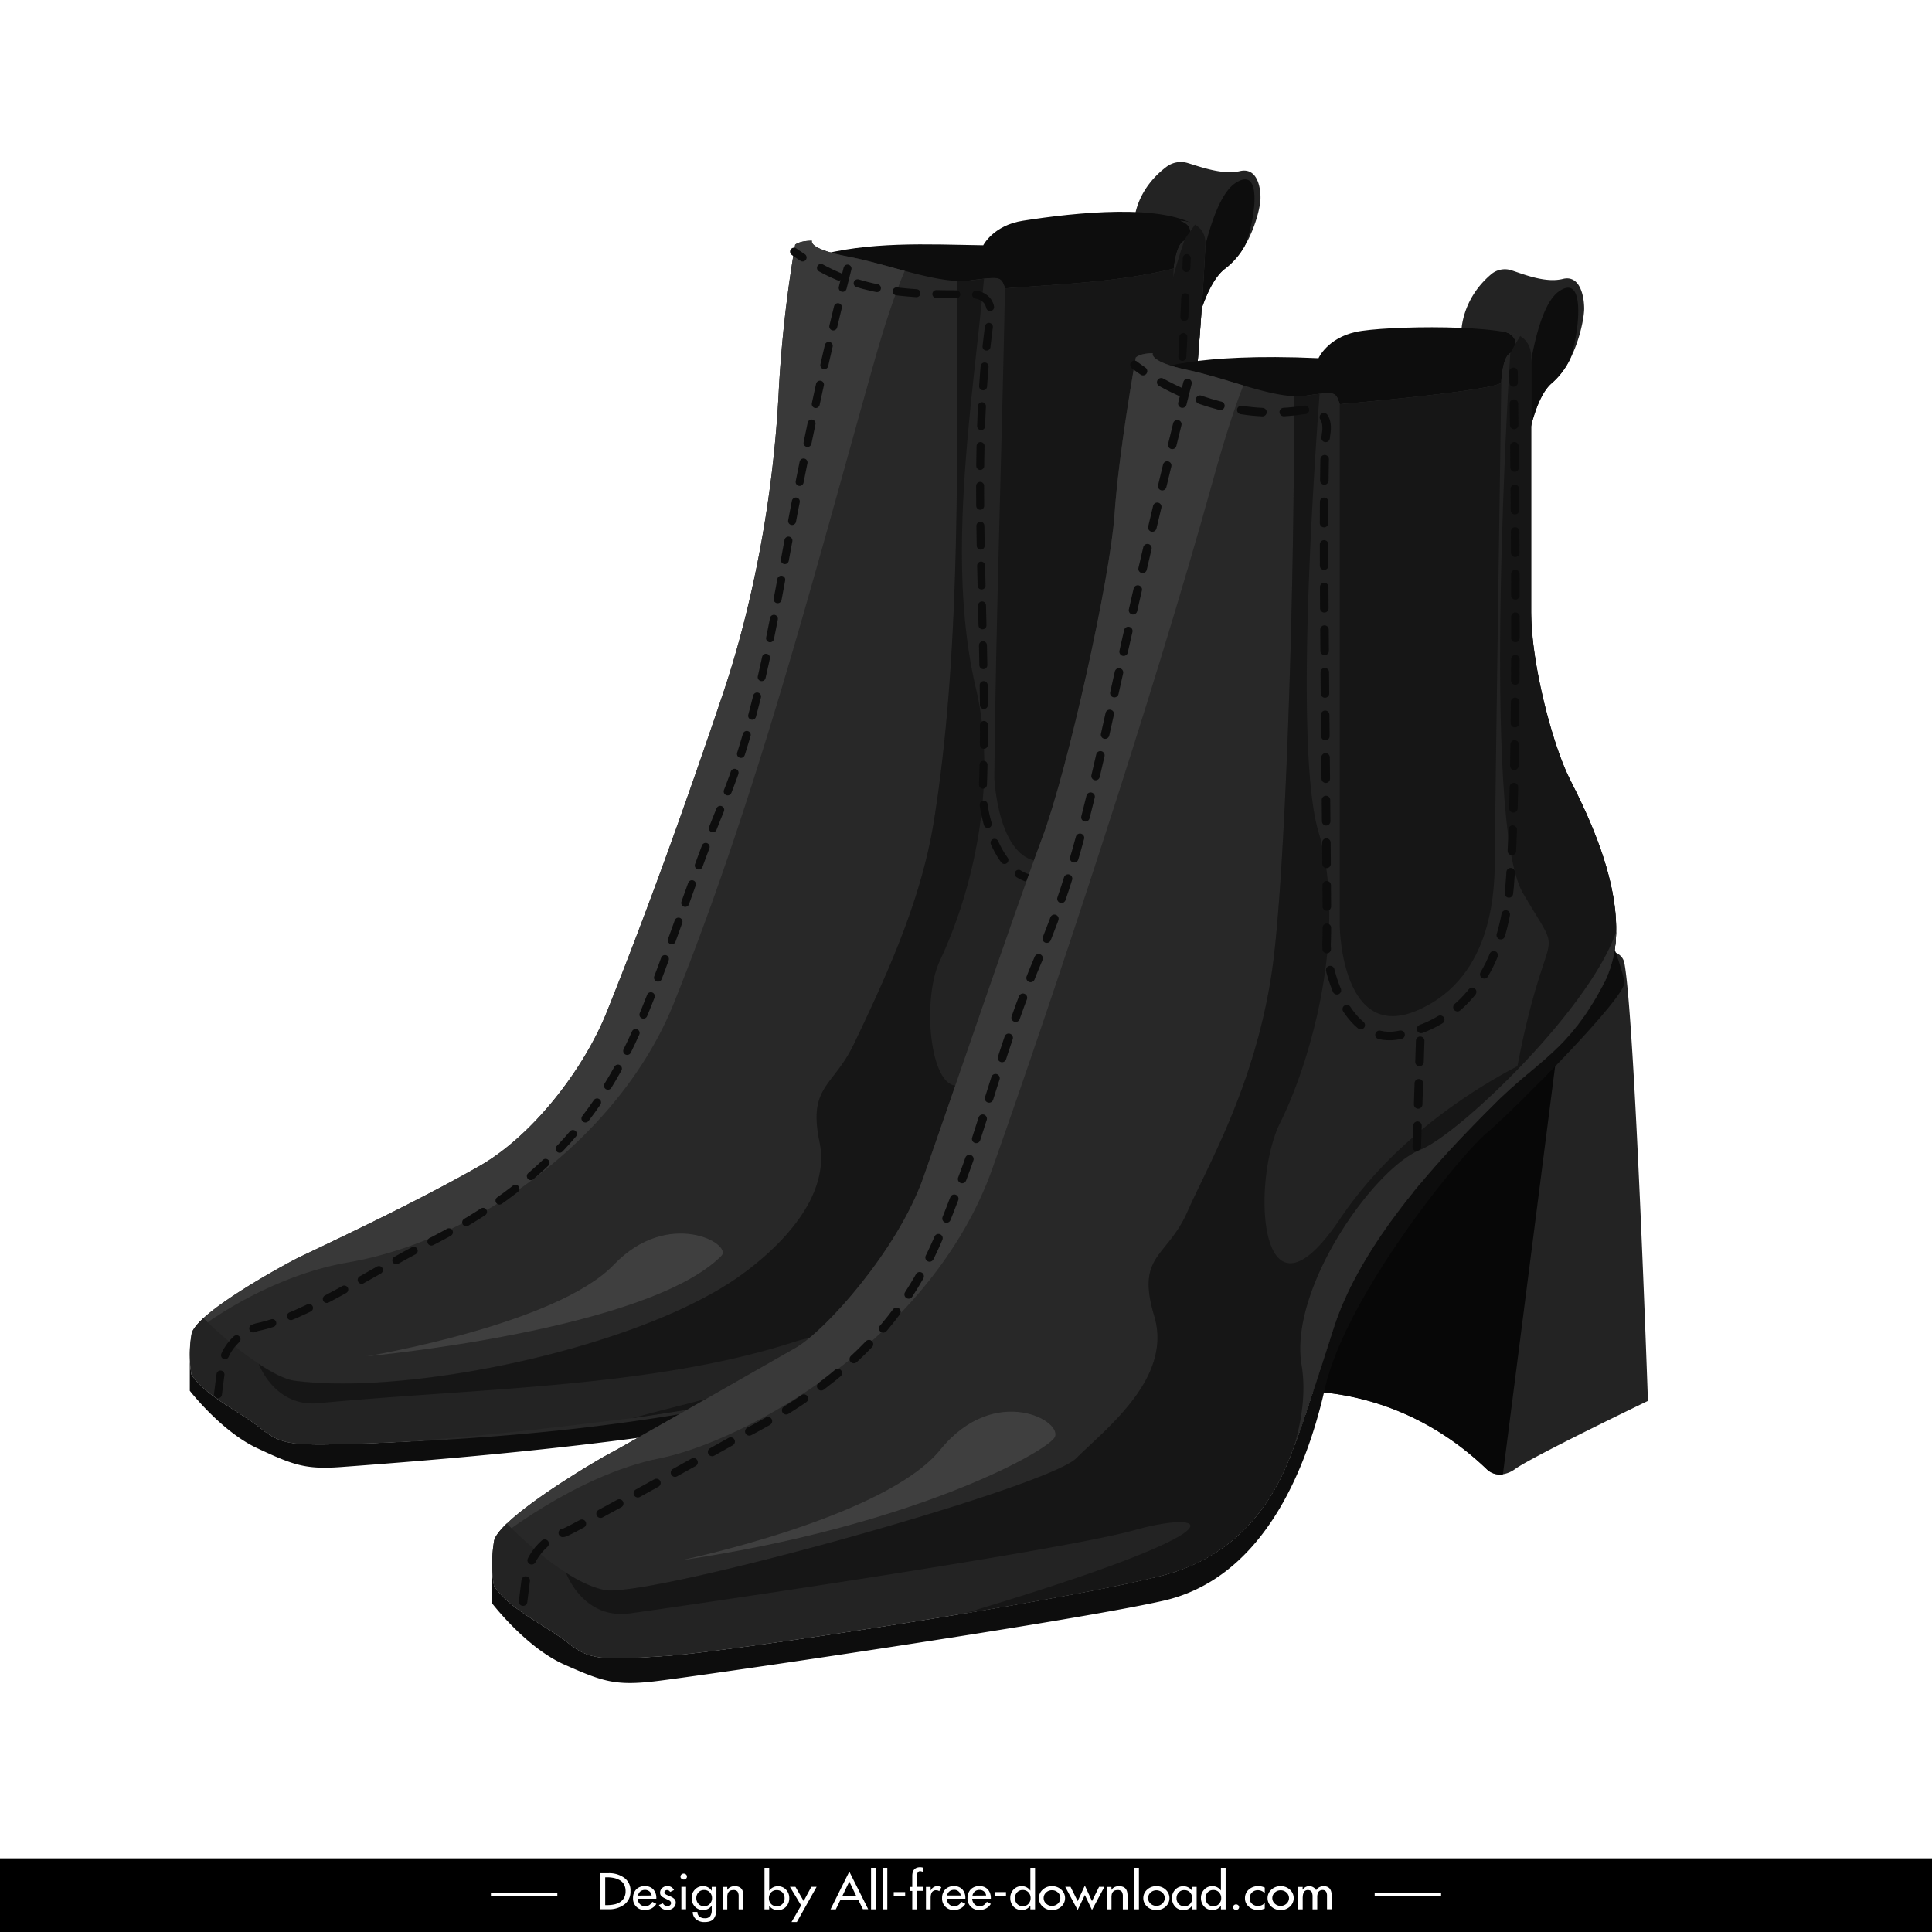 <svg id="Layer_1" data-name="Layer 1" xmlns="http://www.w3.org/2000/svg" viewBox="0 0 1024 1024"><defs><style>.cls-1{fill:#fff;}.cls-2{fill:#232323;}.cls-3{fill:#0d0d0d;}.cls-4{fill:#070707;}.cls-5{fill:#282828;}.cls-6{fill:#393939;}.cls-7{fill:#161616;}.cls-10,.cls-13,.cls-14,.cls-15,.cls-8,.cls-9{fill:none;stroke:#0d0d0d;stroke-linecap:round;stroke-miterlimit:10;}.cls-10,.cls-8,.cls-9{stroke-width:4.22px;}.cls-8{stroke-dasharray:10.54;}.cls-10{stroke-dasharray:10.56 10.56;}.cls-11{fill:#3f3f3f;}.cls-12{fill:#2b2b2b;}.cls-13,.cls-14,.cls-15{stroke-width:4.51px;}.cls-13{stroke-dasharray:11.26;}.cls-15{stroke-dasharray:11.29 11.29;}</style></defs><rect class="cls-1" width="1024" height="1024"/><rect y="984.95" width="1024" height="39.05"/><path class="cls-1" d="M318.17,992.84h4.31a13.64,13.64,0,0,1,8.38,2.46,8.13,8.13,0,0,1,3.31,7,8.41,8.41,0,0,1-3.29,7.17,13.66,13.66,0,0,1-8.48,2.49h-4.23Zm2.6,16.93h.91a18.69,18.69,0,0,0,3.82-.37,9,9,0,0,0,3.13-1.24,6.5,6.5,0,0,0,2.14-2.28,6.89,6.89,0,0,0,.8-3.48,7.31,7.31,0,0,0-.78-3.51,5.75,5.75,0,0,0-2.2-2.28,10.72,10.72,0,0,0-3.11-1.21,17,17,0,0,0-3.8-.38h-.91Z"/><path class="cls-1" d="M338,1006.4a4.19,4.19,0,0,0,1.1,2.76,3.62,3.62,0,0,0,2.79,1.17,4,4,0,0,0,2.23-.57,5.89,5.89,0,0,0,1.64-1.74l2.11,1.09a6.53,6.53,0,0,1-2.51,2.38,7.13,7.13,0,0,1-3.49.86,6,6,0,0,1-6.36-6.23,6.6,6.6,0,0,1,1.63-4.61,6,6,0,0,1,4.67-1.78,5.64,5.64,0,0,1,4.51,1.78,6.64,6.64,0,0,1,1.55,4.53v.36Zm7.38-1.73a3.47,3.47,0,0,0-1.15-2.16,3.6,3.6,0,0,0-2.42-.8,3.88,3.88,0,0,0-1.34.22,3.56,3.56,0,0,0-1.11.62,3.49,3.49,0,0,0-.8,1,3.66,3.66,0,0,0-.43,1.17Z"/><path class="cls-1" d="M355.18,1002.8a1.78,1.78,0,0,0-1.66-1,1.49,1.49,0,0,0-.94.34,1,1,0,0,0-.41.83,1,1,0,0,0,.31.77,3.46,3.46,0,0,0,.87.6l.56.24.63.26a2.52,2.52,0,0,0,.39.15,1.22,1.22,0,0,1,.25.11,7,7,0,0,1,2.18,1.34,2.64,2.64,0,0,1,.8,2,3.58,3.58,0,0,1-1.32,2.81,4.67,4.67,0,0,1-3.13,1.11,5.44,5.44,0,0,1-2.72-.72,4.53,4.53,0,0,1-1.05-.83,3.71,3.71,0,0,1-.7-1.11l2.12-.88a2.7,2.7,0,0,0,2.35,1.52,2,2,0,0,0,1.08-.3,1.77,1.77,0,0,0,.73-.73,1.27,1.27,0,0,0,.1-1,1.81,1.81,0,0,0-.86-1l-2.43-1.19a9.86,9.86,0,0,1-1.1-.61,3.71,3.71,0,0,1-.78-.64,2.63,2.63,0,0,1-.46-.77,3.28,3.28,0,0,1,1-3.4,3.85,3.85,0,0,1,2.71-1,3.73,3.73,0,0,1,3.54,2.08Z"/><path class="cls-1" d="M364.1,994.66a1.41,1.41,0,0,1-.49,1.09,1.73,1.73,0,0,1-1.22.46,1.69,1.69,0,0,1-1.21-.46,1.42,1.42,0,0,1-.5-1.09,1.5,1.5,0,0,1,.5-1.12,1.66,1.66,0,0,1,1.21-.47,1.7,1.7,0,0,1,1.22.47A1.49,1.49,0,0,1,364.1,994.66Zm-.47,17.29h-2.48v-11.86h2.48Z"/><path class="cls-1" d="M379.72,1011.72a8.57,8.57,0,0,1-1.38,5.2q-1.38,1.82-4.92,1.82a6.81,6.81,0,0,1-4.48-1.44,5.07,5.07,0,0,1-1.77-3.93h2.49a3,3,0,0,0,1.06,2.47,4.33,4.33,0,0,0,2.81.87,3.32,3.32,0,0,0,2.92-1.14,5.58,5.58,0,0,0,.78-3.22v-2.25h-.05a5.56,5.56,0,0,1-1.92,1.66,5.26,5.26,0,0,1-2.47.59,5.77,5.77,0,0,1-4.54-1.85,6.55,6.55,0,0,1-1.66-4.56,6.15,6.15,0,0,1,1.69-4.36,5.67,5.67,0,0,1,4.39-1.85,5.23,5.23,0,0,1,4.51,2.39h.05v-2h2.49Zm-6.55-1.39a3.9,3.9,0,0,0,3.07-1.25,4.4,4.4,0,0,0,1.14-3.06,4.32,4.32,0,0,0-1.14-3,3.89,3.89,0,0,0-3.07-1.24,3.79,3.79,0,0,0-3,1.27,4.33,4.33,0,0,0-1.11,3,4.4,4.4,0,0,0,1.11,3A3.82,3.82,0,0,0,373.17,1010.33Z"/><path class="cls-1" d="M385.44,1001.68h.06a3.68,3.68,0,0,1,1.6-1.44,5.2,5.2,0,0,1,2.3-.51,5.72,5.72,0,0,1,2.15.36,3.47,3.47,0,0,1,1.42,1,4.1,4.1,0,0,1,.78,1.61,9.44,9.44,0,0,1,.23,2.17V1012H391.5v-6.79a4.6,4.6,0,0,0-.56-2.56,2.56,2.56,0,0,0-2.29-.84,4.13,4.13,0,0,0-1.08.12,2.55,2.55,0,0,0-.77.32,2.27,2.27,0,0,0-.56.5,5.88,5.88,0,0,0-.41.61,1.82,1.82,0,0,0-.15.45c-.05.19-.09.38-.13.57s-.06.39-.08.59,0,.35,0,.46V1012H383v-11.86h2.48Z"/><path class="cls-1" d="M405.2,990h2.49v12.11h.06a5.33,5.33,0,0,1,4.5-2.33,5.68,5.68,0,0,1,4.4,1.85,6.19,6.19,0,0,1,1.68,4.36,6.59,6.59,0,0,1-1.65,4.56,5.77,5.77,0,0,1-4.54,1.85,5.26,5.26,0,0,1-2.47-.59,5.38,5.38,0,0,1-1.92-1.66h-.06V1012H405.2Zm6.44,20.38a3.89,3.89,0,0,0,3.07-1.25,4.4,4.4,0,0,0,1.14-3.06,4.32,4.32,0,0,0-1.14-3,3.88,3.88,0,0,0-3.07-1.24,3.8,3.8,0,0,0-3,1.27,4.33,4.33,0,0,0-1.11,3,4.4,4.4,0,0,0,1.11,3A3.83,3.83,0,0,0,411.64,1010.33Z"/><path class="cls-1" d="M418.69,1000.09h2.91l4.36,7.52,4.06-7.52h2.8l-10.48,18.65h-2.82l5.09-8.82Z"/><path class="cls-1" d="M445.36,1007.16,443,1012H440.2L450.15,992l10,19.92h-2.79l-2.38-4.79Zm4.79-9.91-3.71,7.73h7.41Z"/><path class="cls-1" d="M464.16,1012h-2.49V990h2.49Z"/><path class="cls-1" d="M470.29,1012h-2.48V990h2.48Z"/><path class="cls-1" d="M479.75,1002.87v1.91H473.7v-1.91Z"/><path class="cls-1" d="M489.42,992.26a4.9,4.9,0,0,0-1.66-.48,1.37,1.37,0,0,0-1.16.46,2.79,2.79,0,0,0-.5,1.16c-.05.33-.08.6-.09.8s0,.46,0,.8v5.09h3.43v2.12H486V1012h-2.48v-9.74h-1.14v-2.12h1.14v-5.78q0-4.66,4.17-4.67a5.06,5.06,0,0,1,1.74.31Z"/><path class="cls-1" d="M493.26,1002h.08a3.87,3.87,0,0,1,1.39-1.67,3.8,3.8,0,0,1,2.15-.61,4.1,4.1,0,0,1,2.05.58l-1.13,2.09a2.41,2.41,0,0,0-1.52-.49,2.51,2.51,0,0,0-2.55,1.42,5.37,5.37,0,0,0-.37,1.31,9.31,9.31,0,0,0-.1,1.48V1012h-2.48v-11.86h2.48Z"/><path class="cls-1" d="M501.8,1006.4a4.25,4.25,0,0,0,1.11,2.76,3.62,3.62,0,0,0,2.79,1.17,4,4,0,0,0,2.23-.57,6,6,0,0,0,1.64-1.74l2.1,1.09a6.43,6.43,0,0,1-2.5,2.38,7.17,7.17,0,0,1-3.5.86,6,6,0,0,1-6.35-6.23,6.6,6.6,0,0,1,1.63-4.61,6,6,0,0,1,4.67-1.78,5.6,5.6,0,0,1,4.5,1.78,6.64,6.64,0,0,1,1.55,4.53v.36Zm7.39-1.73a3.36,3.36,0,0,0-3.57-3,3.88,3.88,0,0,0-1.34.22,3.45,3.45,0,0,0-1.11.62,3.49,3.49,0,0,0-.8,1,3.43,3.43,0,0,0-.43,1.17Z"/><path class="cls-1" d="M515.29,1006.4a4.25,4.25,0,0,0,1.11,2.76,3.59,3.59,0,0,0,2.78,1.17,4,4,0,0,0,2.23-.57,5.89,5.89,0,0,0,1.64-1.74l2.11,1.09a6.57,6.57,0,0,1-2.5,2.38,7.2,7.2,0,0,1-3.5.86,6,6,0,0,1-6.36-6.23,6.64,6.64,0,0,1,1.63-4.61,6,6,0,0,1,4.67-1.78,5.64,5.64,0,0,1,4.51,1.78,6.64,6.64,0,0,1,1.55,4.53v.36Zm7.38-1.73a3.47,3.47,0,0,0-1.15-2.16,3.58,3.58,0,0,0-2.42-.8,3.92,3.92,0,0,0-1.34.22,3.4,3.4,0,0,0-1.1.62,3.32,3.32,0,0,0-.8,1,3.24,3.24,0,0,0-.43,1.17Z"/><path class="cls-1" d="M533.2,1002.87v1.91h-6.05v-1.91Z"/><path class="cls-1" d="M546.11,1010.1h-.06a5.56,5.56,0,0,1-1.92,1.66,5.23,5.23,0,0,1-2.47.59,5.77,5.77,0,0,1-4.54-1.85,6.59,6.59,0,0,1-1.65-4.56,6.19,6.19,0,0,1,1.68-4.36,5.67,5.67,0,0,1,4.39-1.85,5.34,5.34,0,0,1,4.51,2.33h.06V990h2.49v22h-2.49Zm-4.07.23a3.89,3.89,0,0,0,3.07-1.25,4.39,4.39,0,0,0,1.13-3.06,4.31,4.31,0,0,0-1.13-3,3.88,3.88,0,0,0-3.07-1.24,3.79,3.79,0,0,0-3,1.27,4.32,4.32,0,0,0-1.1,3,4.39,4.39,0,0,0,1.1,3A3.82,3.82,0,0,0,542,1010.33Z"/><path class="cls-1" d="M552.66,1001.56a7,7,0,0,1,4.92-1.83,7,7,0,0,1,4.89,1.83,6,6,0,0,1,0,9,7,7,0,0,1-4.89,1.82,7,7,0,0,1-4.92-1.82,6,6,0,0,1,0-9Zm.49,4.48a4,4,0,0,0,1.3,2.92,4.36,4.36,0,0,0,3.13,1.21,4.42,4.42,0,0,0,3.12-1.21A4,4,0,0,0,562,1006a3.88,3.88,0,0,0-1.29-2.91,4.42,4.42,0,0,0-3.12-1.22,4.36,4.36,0,0,0-3.13,1.22A3.9,3.9,0,0,0,553.15,1006Z"/><path class="cls-1" d="M571.17,1007.64l3.82-8.21,3.79,8.21,3.75-7.55h2.82l-6.57,12.26-3.79-7.93-3.82,7.93-6.57-12.26h2.81Z"/><path class="cls-1" d="M589.08,1001.68h.06a3.68,3.68,0,0,1,1.6-1.44,5.24,5.24,0,0,1,2.3-.51,5.78,5.78,0,0,1,2.16.36,3.43,3.43,0,0,1,1.41,1,4,4,0,0,1,.78,1.61,8.92,8.92,0,0,1,.23,2.17V1012h-2.49v-6.79a4.61,4.61,0,0,0-.55-2.56,2.56,2.56,0,0,0-2.29-.84,4.18,4.18,0,0,0-1.08.12,2.55,2.55,0,0,0-.77.32,2.47,2.47,0,0,0-.56.5,5.88,5.88,0,0,0-.41.61,3.36,3.36,0,0,0-.15.45,5.78,5.78,0,0,0-.12.57c0,.2-.07.39-.09.59s0,.35,0,.46V1012H586.6v-11.86h2.48Z"/><path class="cls-1" d="M603.65,1012h-2.49V990h2.49Z"/><path class="cls-1" d="M608,1001.56a7,7,0,0,1,4.92-1.83,7,7,0,0,1,4.89,1.83,6,6,0,0,1,0,9,7,7,0,0,1-4.89,1.82,7,7,0,0,1-4.92-1.82,6,6,0,0,1,0-9Zm.5,4.48a4,4,0,0,0,1.29,2.92,4.64,4.64,0,0,0,6.25,0,4,4,0,0,0,1.3-2.92,3.93,3.93,0,0,0-1.3-2.91,4.61,4.61,0,0,0-6.25,0A3.92,3.92,0,0,0,608.52,1006Z"/><path class="cls-1" d="M634.25,1012h-2.49v-1.85h0a5.22,5.22,0,0,1-4.4,2.25,5.83,5.83,0,0,1-4.54-1.85,6.59,6.59,0,0,1-1.65-4.56,6.19,6.19,0,0,1,1.68-4.36,5.73,5.73,0,0,1,4.43-1.85,5.34,5.34,0,0,1,4.48,2.33h0v-2h2.49Zm-6.55-1.62a3.88,3.88,0,0,0,3.06-1.25,4.4,4.4,0,0,0,1.14-3.06,4.32,4.32,0,0,0-1.14-3,3.87,3.87,0,0,0-3.06-1.24,3.79,3.79,0,0,0-3,1.27,4.33,4.33,0,0,0-1.11,3,4.4,4.4,0,0,0,1.11,3A3.82,3.82,0,0,0,627.7,1010.33Z"/><path class="cls-1" d="M647.12,1010.1h0a5.47,5.47,0,0,1-1.92,1.66,5.23,5.23,0,0,1-2.47.59,5.74,5.74,0,0,1-4.53-1.85,6.56,6.56,0,0,1-1.67-4.56,6.15,6.15,0,0,1,1.69-4.36,5.69,5.69,0,0,1,4.39-1.85,5.34,5.34,0,0,1,4.51,2.33h0V990h2.49v22h-2.49Zm-4.06.23a3.9,3.9,0,0,0,3.07-1.25,4.39,4.39,0,0,0,1.13-3.06,4.31,4.31,0,0,0-1.13-3,3.89,3.89,0,0,0-3.07-1.24,3.79,3.79,0,0,0-3,1.27,4.33,4.33,0,0,0-1.11,3,4.4,4.4,0,0,0,1.11,3A3.82,3.82,0,0,0,643.06,1010.33Z"/><path class="cls-1" d="M656.75,1010.88a1.36,1.36,0,0,1-.47,1,1.64,1.64,0,0,1-1.14.43,1.6,1.6,0,0,1-1.13-.43,1.36,1.36,0,0,1,0-2.06,1.56,1.56,0,0,1,1.13-.44,1.6,1.6,0,0,1,1.14.44A1.36,1.36,0,0,1,656.75,1010.88Z"/><path class="cls-1" d="M670.35,1003.46a5,5,0,0,0-3.71-1.6,4.27,4.27,0,0,0-3.07,1.24,4.05,4.05,0,0,0-1.24,2.92,3.92,3.92,0,0,0,1.24,3,4.6,4.6,0,0,0,3.23,1.2,4.85,4.85,0,0,0,3.55-1.58v2.92a8.09,8.09,0,0,1-3.57.78,7.13,7.13,0,0,1-4.92-1.8,5.64,5.64,0,0,1-2-4.43,5.87,5.87,0,0,1,2-4.56,7.24,7.24,0,0,1,5.06-1.83,7.12,7.12,0,0,1,3.43.79Z"/><path class="cls-1" d="M673.86,1001.56a7,7,0,0,1,4.91-1.83,6.93,6.93,0,0,1,4.89,1.83,6,6,0,0,1,0,9,6.93,6.93,0,0,1-4.89,1.82,7,7,0,0,1-4.91-1.82,6,6,0,0,1,0-9Zm.49,4.48a4,4,0,0,0,1.3,2.92,4.35,4.35,0,0,0,3.12,1.21,4.42,4.42,0,0,0,3.13-1.21,4,4,0,0,0,1.3-2.92,3.93,3.93,0,0,0-1.3-2.91,4.43,4.43,0,0,0-3.13-1.22,4.36,4.36,0,0,0-3.12,1.22A3.9,3.9,0,0,0,674.35,1006Z"/><path class="cls-1" d="M690.35,1001.58h.06a4.33,4.33,0,0,1,1.48-1.33,4,4,0,0,1,1.94-.52,4.19,4.19,0,0,1,3.74,2.11,4.36,4.36,0,0,1,1.67-1.54,4.82,4.82,0,0,1,2.31-.57c2.86,0,4.28,1.71,4.28,5.12v7.1h-2.49v-6.72c0-.3,0-.6,0-.9a5,5,0,0,0-.15-.86,2.53,2.53,0,0,0-.33-.77,2.3,2.3,0,0,0-.61-.64,2.44,2.44,0,0,0-1.27-.3,2.75,2.75,0,0,0-1.33.3,2.34,2.34,0,0,0-.81.7,3.65,3.65,0,0,0-.46,1,8.79,8.79,0,0,0-.21,1.14c0,.34,0,.73,0,1.17V1012h-2.48v-6.29c0-.4,0-.74,0-1a8.87,8.87,0,0,0-.16-1,2.68,2.68,0,0,0-.37-1,2,2,0,0,0-.69-.63,2.13,2.13,0,0,0-1.13-.28,2.33,2.33,0,0,0-2.46,1.52,6.22,6.22,0,0,0-.33,1.34,11,11,0,0,0-.09,1.5V1012h-2.48v-11.86h2.48Z"/><rect class="cls-1" x="260.19" y="1003.41" width="35.21" height="1.58"/><rect class="cls-1" x="728.61" y="1003.41" width="35.2" height="1.58"/><path class="cls-2" d="M668.08,105.45c-.13,4.28-2.68,15.31-8.38,24.92a.47.47,0,0,1-.05.1,39.74,39.74,0,0,1-10.25,11.87c-8.72,6.45-14.15,25-16.8,36.24-1.25,5.29-1.87,8.94-1.87,8.94-9.05-23.75-18.94-47.37-29.52-70.47,0,0,.25-15.81,16.81-28.46a12.72,12.72,0,0,1,11.7-2.11c6.95,2.11,18.39,6.32,27.46,4.22S668.26,99.13,668.08,105.45Z"/><path class="cls-3" d="M659.7,130.37a.47.47,0,0,1-.05.1,39.74,39.74,0,0,1-10.25,11.87c-8.72,6.45-14.14,25-16.8,36.24-1.87-3.12-2.55-7.13-.35-12.08,0,0,6.47-58.94,22.55-69.48S664,121.58,659.7,130.37Z"/><path class="cls-2" d="M673.84,647.21s-56.73,27.41-65.52,33.73a14.17,14.17,0,0,1-6.14,2.68,9.28,9.28,0,0,1-8.07-2.68C564,657.16,532.74,639.18,493.28,643c-4-5.06-6-7.59-9.91-12.65q4.45-40.05,8.72-80.11,14.24-43.38,27.8-86.93c28.37-12.54,57.61-24.22,87.42-32.82,28-8.1,53.24-11.45,55-.45C673.09,499.79,671.32,575.24,673.84,647.21Z"/><path class="cls-4" d="M629.76,471.93q-13.25,105.91-27.58,211.69a9.15,9.15,0,0,1-8.07-2.68C564,657.16,532.74,639.18,493.28,643c-4-5.06-6-7.59-9.91-12.65q4.45-40.05,8.72-80.11,14.24-43.38,27.8-86.93c28.37-12.54,57.61-24.22,87.42-32.82C616,447.06,620.71,455.35,629.76,471.93Z"/><path class="cls-3" d="M657.62,423.27a58.76,58.76,0,0,1-5.19,16.28c-12.33,25-33.55,41.09-52.67,60.1-31.19,31-64.44,68.56-78.83,111.72,0,0-16,46.52-20.1,56.92-11.48,29.08-34.25,57.94-66.58,65.35a1302.8,1302.8,0,0,1-247.38,31.62c-31.3.92-38,.52-48.51-8.1s-29.5-17.18-36.85-28.55a58.79,58.79,0,0,1-.91-9.16c0,7,0,10.59,0,17.69,0,0,16.71,21.56,35.69,30.42s25.49,11.37,44.29,10C264.62,771.37,351.32,763,434,746.29c46.95-9.51,71.47-64.7,82.07-105.36C528,595.23,562.1,547,595.63,514.41c22.08-21.45,62.68-53.2,66.58-74.86C662.65,437.1,659.61,429.29,657.62,423.27Z"/><path class="cls-3" d="M431.32,136c29-8.22,60.07-6.47,89.81-6,0,0,5.36-10.57,21-13,27.62-4.33,75.19-9.56,93.54,3.74,6.42,4.66-15.68,39.47-15.68,39.47l-18.67,4.22-37.38,4.21q-53.35-1-106.71-2.11C446.85,154.36,441.62,148.25,431.32,136Z"/><path class="cls-5" d="M658.53,414.66a62.25,62.25,0,0,1-6.1,24.89c-12.31,25.06-33.55,41.09-52.67,60.1-31.19,31-64.44,68.56-78.83,111.72,0,0-15.73,46.41-20.1,56.92-.15.38-.35.83-.53,1.29-11.59,29.54-34.76,55.64-66.05,64.06-77.81,20.94-165.78,29.22-247.38,31.62-31.3.92-38,.52-48.51-8.1s-29.5-17.18-36.85-28.55a62.62,62.62,0,0,1,0-21.51c.42-2.25,2.78-5.2,6.3-8.44,14.14-13,47.51-30.76,50.82-32.33,31.46-14.94,65.76-31.42,95.25-48.17,27.95-15.88,55.25-50.69,67.76-81.88,22.2-55.32,42.48-112.12,61.47-168.38,16.88-50,27-107.44,29.63-160.21a673.28,673.28,0,0,1,8.71-78s2.16-2.1,8.92-2.1c0,0-2.63,4.2,19.31,8.43,9.59,1.85,19.91,4.87,29.87,7.55s19.75,5,27.88,5.33a39.24,39.24,0,0,0,6.49-.23c16.45-2.08,16.52-2.11,18.77,4.21,29.55-2.31,60.61-3.35,89.43-10.54,0,0,1-12.64,5.52-14.75s4.77-8.44-2.12-10.54c0,0,13.91,0,13.32,12.64C636.91,171.87,633,214,629.06,256c-1.7,27.53,1.49,57.85,11.44,82.4C649.56,360.76,659.51,389.67,658.53,414.66Z"/><path class="cls-6" d="M479.55,143.57c-4.46,10.37-9.9,25.86-16.25,48.35-32.25,114.36-61.95,229.79-106.24,340-27.53,68.5-101.77,125-172.88,137.25-28.63,4.93-59.35,19.89-82.67,37.94.42-2.25,2.78-5.2,6.3-8.44,14.14-13,47.51-30.76,50.82-32.33,31.46-14.94,65.76-31.42,95.25-48.17,27.95-15.88,55.25-50.69,67.76-81.88,22.2-55.32,42.48-112.12,61.47-168.38,16.88-50,27-107.44,29.63-160.21a673.28,673.28,0,0,1,8.71-78s2.16-2.1,8.92-2.1c0,0-2.63,4.2,19.31,8.43C459.27,137.87,469.59,140.89,479.55,143.57Z"/><path class="cls-2" d="M652.43,439.55c-7.53,15.2-15.06,24.69-22.67,32.38l0,0c-6.56,6.72-13.47,12.17-20.93,18.95-2.9,2.64-5.9,5.52-9,8.75-31,31.94-64.44,68.56-78.83,111.72,0,0-16,46.52-20.1,56.92-11.48,29.08-34.28,57.93-66.58,65.35s-65.87,13.14-99.14,18a.14.14,0,0,1-.11,0c-49.16,6-99.18,12.14-148.13,13.64-31.26,1-38,.52-48.51-8.1s-29.5-17.18-36.85-28.55a62.62,62.62,0,0,1,0-21.51c.42-2.25,2.77-5.21,6.3-8.44,0,0,13.8,14.15,29.38,24.19v0c6.35,4.11,13.48,8.19,19.09,8.91,62.57,8,184.22-18.16,236.63-56.11,20.42-14.79,47.56-41.24,41.48-70.49-6.18-29.7,7.33-29.14,18.19-51.84,18.63-38.9,35.91-77.23,42.5-118.64,14.26-89.6,12.14-191,12.35-285.8a39.19,39.19,0,0,0,6.49-.23c3.08-.4,5.61-.73,7.66-.95,8.89-1,9.29,0,11.11,5.16,29.55-2.31,60.61-3.35,89.43-10.54,0,0,1-12.64,5.52-14.75a5.3,5.3,0,0,0,3.23-5v0c-.12-2.19-1.74-4.45-5.35-5.54a17.94,17.94,0,0,1,7.79,2c3.07,1.71,5.8,4.85,5.53,10.6C636.91,171.87,633,214,629.06,256c-1.7,27.53,1.69,57.37,11.44,82.4C651.73,367.23,667.68,408.77,652.43,439.55Z"/><path class="cls-7" d="M652.43,439.55c-7.53,15.2-15.06,24.69-22.67,32.38l0,0c-6.56,6.72-13.47,12.14-20.93,18.95,1-6,2.22-12.28,3.42-18.55,4.9-25.56,15.43-55.29,2-77-34.46-55.77-6.69-209.08,13.43-267.76.5-1.49,2.12-3.38,3.23-5v0c.81-1.2,1.62-2.36,2.44-3.5,3.07,1.71,5.8,4.85,5.53,10.6C636.91,171.87,633,214,629.06,256c-1.7,27.53,1.69,57.37,11.44,82.4C651.73,367.23,667.68,408.77,652.43,439.55Z"/><path class="cls-7" d="M629.72,472c-9.22,9.36-18.83,16.24-30,27.7-31,31.94-64.44,68.56-78.83,111.72,0,0-16,46.52-20.1,56.92-11.48,29.08-34.28,57.93-66.58,65.35s-65.87,13.14-99.14,18c35.87-10.1,83.05-18.2,113.1-42.29-8.33-2.53-19.08-.79-27.7,2-75.06,24.2-168.12,24.35-251.66,32.32-23.28,2.21-31.66-20.77-31.66-20.77,6.35,4.11,13.48,8.19,19.09,8.91,62.57,8,184.22-18.16,236.63-56.11,20.42-14.79,47.56-41.24,41.48-70.49-6.18-29.7,7.33-29.14,18.19-51.84,18.63-38.9,35.91-77.23,42.5-118.64,14.26-89.6,12.14-191,12.35-285.8a39.19,39.19,0,0,0,6.49-.23c3.08-.4,5.6-.72,7.66-.95-6.52,69.16-20.23,149.65-4.23,217.29,10.85,45.85.54,102.24-19.17,144.13-12.57,26.7-1.53,100.13,27.15,48C545,521.33,588.22,489.44,629.72,472Z"/><path class="cls-7" d="M622.12,142.34c-5.21,77.78-17.39,156.77-20.3,232.94-1.13,29.64-10.24,63.86-38,78C529.51,470.7,527,412.32,527,412.32c.88-86.5,4-172.95,5.66-259.44C562.24,150.57,593.3,149.53,622.12,142.34Z"/><path class="cls-8" d="M561.59,542.3q1.81-39.48,3.16-79"/><path class="cls-9" d="M420.84,133.38s1.59,1.21,4.57,3.09"/><path class="cls-10" d="M435.12,142c24.06,13.19,48.49,14,75.23,14,0,0,16.68-2.89,14.52,11.89-11.36,77.89-.73,170-4,251.39-.51,12.57,9,50.86,32.94,46.6,31.38-5.59,48.68-35.91,53-65.35,12.26-83.14,18.3-169.18,21.85-253.2"/><path class="cls-9" d="M628.82,142.08c.13-3.4.19-5.26.19-5.26"/><path class="cls-8" d="M449.2,142.34c-10.94,42.91-20.33,86.41-28.6,129.65-9.76,51.06-17.54,106-37.48,153.88-15.64,37.55-28,78.45-43.9,116.29C315.73,598,280,632.21,226,659.43c-29.47,14.88-64.44,38.87-89.78,44-1.61.33-16.88,5.77-19,22.21s-2.1,16.49-2.1,16.49"/><path class="cls-11" d="M194.4,718.85s100.53-16.74,130.94-48.52c28.94-30.23,63.25-11,57-4.69C343.07,705.17,194.4,718.85,194.4,718.85Z"/><path class="cls-12" d="M658.53,414.66a63.44,63.44,0,0,1-6.1,24.89c-12.31,25.06-33.55,41.09-52.67,60.1-31.19,31-64.44,68.56-78.83,111.72,0,0-15.73,46.41-20.1,56.92-.15.38-.33.82-.53,1.29,4-12.57,6.32-26.89,4.74-40.29-4.37-37,27.86-88.56,59.23-106.75C602.4,500.44,641,455.85,658.53,414.66Z"/><path class="cls-2" d="M839.64,163.56c0,4.57-2.19,16.35-7.41,26.63a.37.37,0,0,0-.05.11A39.91,39.91,0,0,1,822.59,203c-8.32,6.9-12.48,26.74-14.31,38.73-.86,5.65-1.19,9.55-1.19,9.55L774.56,176s-.25-16.9,15.52-30.41a11.29,11.29,0,0,1,11.26-2.25c6.76,2.25,18,6.75,27,4.5S839.64,156.8,839.64,163.56Z"/><path class="cls-3" d="M832.23,190.19a.37.37,0,0,0-.05.11A39.91,39.91,0,0,1,822.59,203c-8.32,6.9-12.48,26.74-14.31,38.73a14.32,14.32,0,0,1-1.19-12.91s3.26-63,19-74.25S836.08,180.79,832.23,190.19Z"/><path class="cls-2" d="M873.43,742.51s-60.82,29.28-70.26,36a15,15,0,0,1-6.6,2.86,10,10,0,0,1-8.74-2.86C736,729,677.44,738,677.44,738l-11.26-13.51,6.76-85.61L702.22,546s53.48-22.62,98.38-35.07c31.09-8.65,58.07-12.44,60.35-.48C866.49,539.67,873.43,742.51,873.43,742.51Z"/><path class="cls-4" d="M825.51,555.19,796.57,781.41a10,10,0,0,1-8.74-2.86C736,729,677.44,738,677.44,738l-11.26-13.51,6.76-85.61L702.22,546s53.48-22.62,98.38-35.07Z"/><path class="cls-3" d="M855.8,503.2a55.41,55.41,0,0,1-5.44,17.39c-18.61,36.07-35.5,41.7-58,64.23s-69.83,69.83-85.6,119.39c0,0-15.77,49.56-20.28,60.83s-18,56.31-69.83,69.83-229.78,40.55-263.57,42.8-40.55,2.25-51.81-6.76-31.54-18-39.42-30.41a64.44,64.44,0,0,1-1-10l0,19.34s17.89,23.36,38.17,32.37,27,11.26,47.3,9,220.77-31.54,270.33-42.8,74.35-63,85.61-112.59,72.08-123.95,85.6-135.21,74.14-72.13,73.11-80C860.45,516.81,858.1,509.63,855.8,503.2Z"/><path class="cls-3" d="M611.77,196.22s20.62-9.35,87.07-6.36c0,0,4.56-10.53,19.74-13.91s82.5-4.39,89.39,4-13.39,42.18-13.39,42.18l-18,4.51-36,4.5-103.63-2.25Z"/><path class="cls-5" d="M856.56,494a60.3,60.3,0,0,1-6.2,26.6c-18.61,36.07-35.5,41.7-58,64.23s-69.83,69.83-85.6,119.39c0,0-15.77,49.56-20.28,60.83-.15.4-.33.87-.54,1.37-5,13.16-19.37,55.44-69.29,68.46-51.81,13.52-229.78,40.55-263.57,42.8s-40.55,2.25-51.81-6.76-31.54-18-39.42-30.41a70,70,0,0,1,0-23.61c.45-2.48,3-5.74,6.75-9.35C283.71,793,319,772.47,322.64,770.67c4.51-2.26,83.35-47.31,99.12-56.32s54.06-51.81,67.58-90.11S538.9,480.07,552.42,444s36-137.41,38.29-171.2S602,189.47,602,189.47s2.25-2.26,9-2.26c0,0-2.55,4.51,19,9,9.41,2,19.42,5.21,29,8.07s19,5.36,26.85,5.7a33.23,33.23,0,0,0,6.22-.25c15.76-2.25,15.76-2.25,18,4.51,0,0,78.84-6.76,85.6-11.27,0,0,.38-13.51,4.71-15.77s4.3-9-2.46-11.26c0,0,13.52,0,13.52,13.52v135c0,27.23,11.26,70,20.27,88.05C838.74,426.43,857.19,461.93,856.56,494Z"/><path class="cls-6" d="M659,204.29c-4.4,11.08-9.83,27.62-16.49,51.68C611,369.68,558.09,528.75,526,619.31s-131.24,144.6-176.3,153.61-87.85,44-87.85,44c.45-2.48,3-5.74,6.75-9.35C283.71,793,319,772.47,322.64,770.67c4.51-2.26,83.35-47.31,99.12-56.32s54.06-51.81,67.58-90.11S538.9,480.07,552.42,444s36-137.41,38.29-171.2S602,189.47,602,189.47s2.25-2.26,9-2.26c0,0-2.55,4.51,19,9C639.39,198.21,649.4,201.43,659,204.29Z"/><path class="cls-2" d="M850.36,520.59c-8.4,16.31-16.47,26.38-24.85,34.6,0,0,0,0,0,0-7.3,7.18-14.87,13-23.14,20.25-3.22,2.81-6.53,5.88-10,9.35-22.53,22.53-69.83,69.83-85.6,119.39,0,0-15.77,49.56-20.28,60.83s-18,56.31-69.83,69.83c-20.75,5.41-61.7,13-105.54,20.27a.17.17,0,0,1-.11,0c-65.62,10.9-137.67,21.15-157.92,22.5-33.79,2.25-40.55,2.25-51.81-6.76s-31.54-18-39.42-30.41a70,70,0,0,1,0-23.61c.45-2.48,3-5.74,6.75-9.35,0,0,14.78,15.5,31.43,26.07v0c6.78,4.33,13.85,7.82,20.39,9.12,22.52,4.51,234.28-54.06,250.05-69.83s51.14-42.51,41.34-75.33,6.75-30.68,17.61-55.4,35.66-66.63,44.67-126.78C681.25,467.5,686.12,314,685.87,210a33.23,33.23,0,0,0,6.22-.25c2.95-.43,5.36-.77,7.32-1,8.53-1,8.87,0,10.7,5.52,0,0,78.84-6.76,85.6-11.27,0,0,.38-13.51,4.71-15.77a5.45,5.45,0,0,0,3-5.31v0c-.2-2.34-1.87-4.75-5.41-5.92a16.66,16.66,0,0,1,7.66,2.18c3.07,1.83,5.86,5.19,5.86,11.34v135c0,27.23,11.26,70,20.27,88.05S869,484.53,850.36,520.59Z"/><path class="cls-7" d="M850.36,520.59c-8.4,16.31-16.47,26.38-24.85,34.6,0,0,0,0,0,0-7.3,7.18-14.87,13-23.14,20.25,1.09-6.44,2.35-13.07,3.77-19.82,14.89-70.88,23.4-44,1-82.3s-6.76-286-6.67-286.14c1-1.82,1.94-3.6,3-5.31v0c.74-1.28,1.49-2.52,2.25-3.74,3.07,1.83,5.86,5.19,5.86,11.34v135c0,27.23,11.26,70,20.27,88.05S869,484.53,850.36,520.59Z"/><path class="cls-7" d="M825.47,555.22c-10.16,10-20.82,17.28-33.14,29.6-22.53,22.53-69.83,69.83-85.6,119.39,0,0-15.77,49.56-20.28,60.83s-18,56.31-69.83,69.83c-20.75,5.41-61.7,13-105.54,20.27C665.71,809,640.27,800,601.28,811s-242.6,40.75-267.47,44.13S300,833.63,300,833.63c6.78,4.33,13.85,7.82,20.39,9.12,22.52,4.51,234.28-54.06,250.05-69.83s51.14-42.51,41.34-75.33,6.75-30.68,17.61-55.4,35.66-66.63,44.67-126.78C681.25,467.5,686.12,314,685.87,210a33.23,33.23,0,0,0,6.22-.25c2.95-.43,5.36-.77,7.32-1-4.67,63.1-12.33,192.49-.57,232.21,15.77,53.23-4.5,122.48-20.27,154s-11.26,114.88,31.54,51.27C752.23,583.58,823.26,556.05,825.47,555.22Z"/><path class="cls-7" d="M795.71,203s-3.38,230.91-3.38,248.93,0,65.33-40.55,83.35-41.67-43.77-41.67-43.77V214.25S789,207.49,795.71,203Z"/><line class="cls-13" x1="750.21" y1="630.4" x2="752.91" y2="545.98"/><path class="cls-14" d="M601.28,193.4s1.59,1.3,4.55,3.31"/><path class="cls-15" d="M615.45,202.61c15.38,8.52,42,19.28,73.26,15,0,0,17-3.89,14.11,12.7s1.25,254.89.33,268.65,10.34,54.31,37.37,49.8,51.81-24.78,58.57-69.83C805,439.8,803,256,802.33,208.36"/><path class="cls-14" d="M802.26,202.71c0-3.64-.08-5.63-.08-5.63"/><path class="cls-13" d="M629.4,203s-17.29,68.71-33,138.54S571.57,458.67,551.29,506s-30.75,93.42-43.54,124.43S481.46,715.48,393.6,760.53c0,0-92.36,51.81-94.61,51.81s-18,6.76-20.28,24.78l-2.25,18"/><path class="cls-11" d="M360.94,827s108.13-22.53,137.41-58.58,66.63-14.59,60.35-6.17S482.58,809,360.94,827Z"/><path class="cls-12" d="M856.56,494a60.3,60.3,0,0,1-6.2,26.6c-18.61,36.07-35.5,41.7-58,64.23s-69.83,69.83-85.6,119.39c0,0-15.77,49.56-20.28,60.83-.15.4-.33.87-.54,1.37,4-13.43,6.33-28.54,3.92-43-6.76-40.55,38.3-104.23,63.08-114.08C773,601.33,841.94,535.78,856.56,494Z"/></svg>